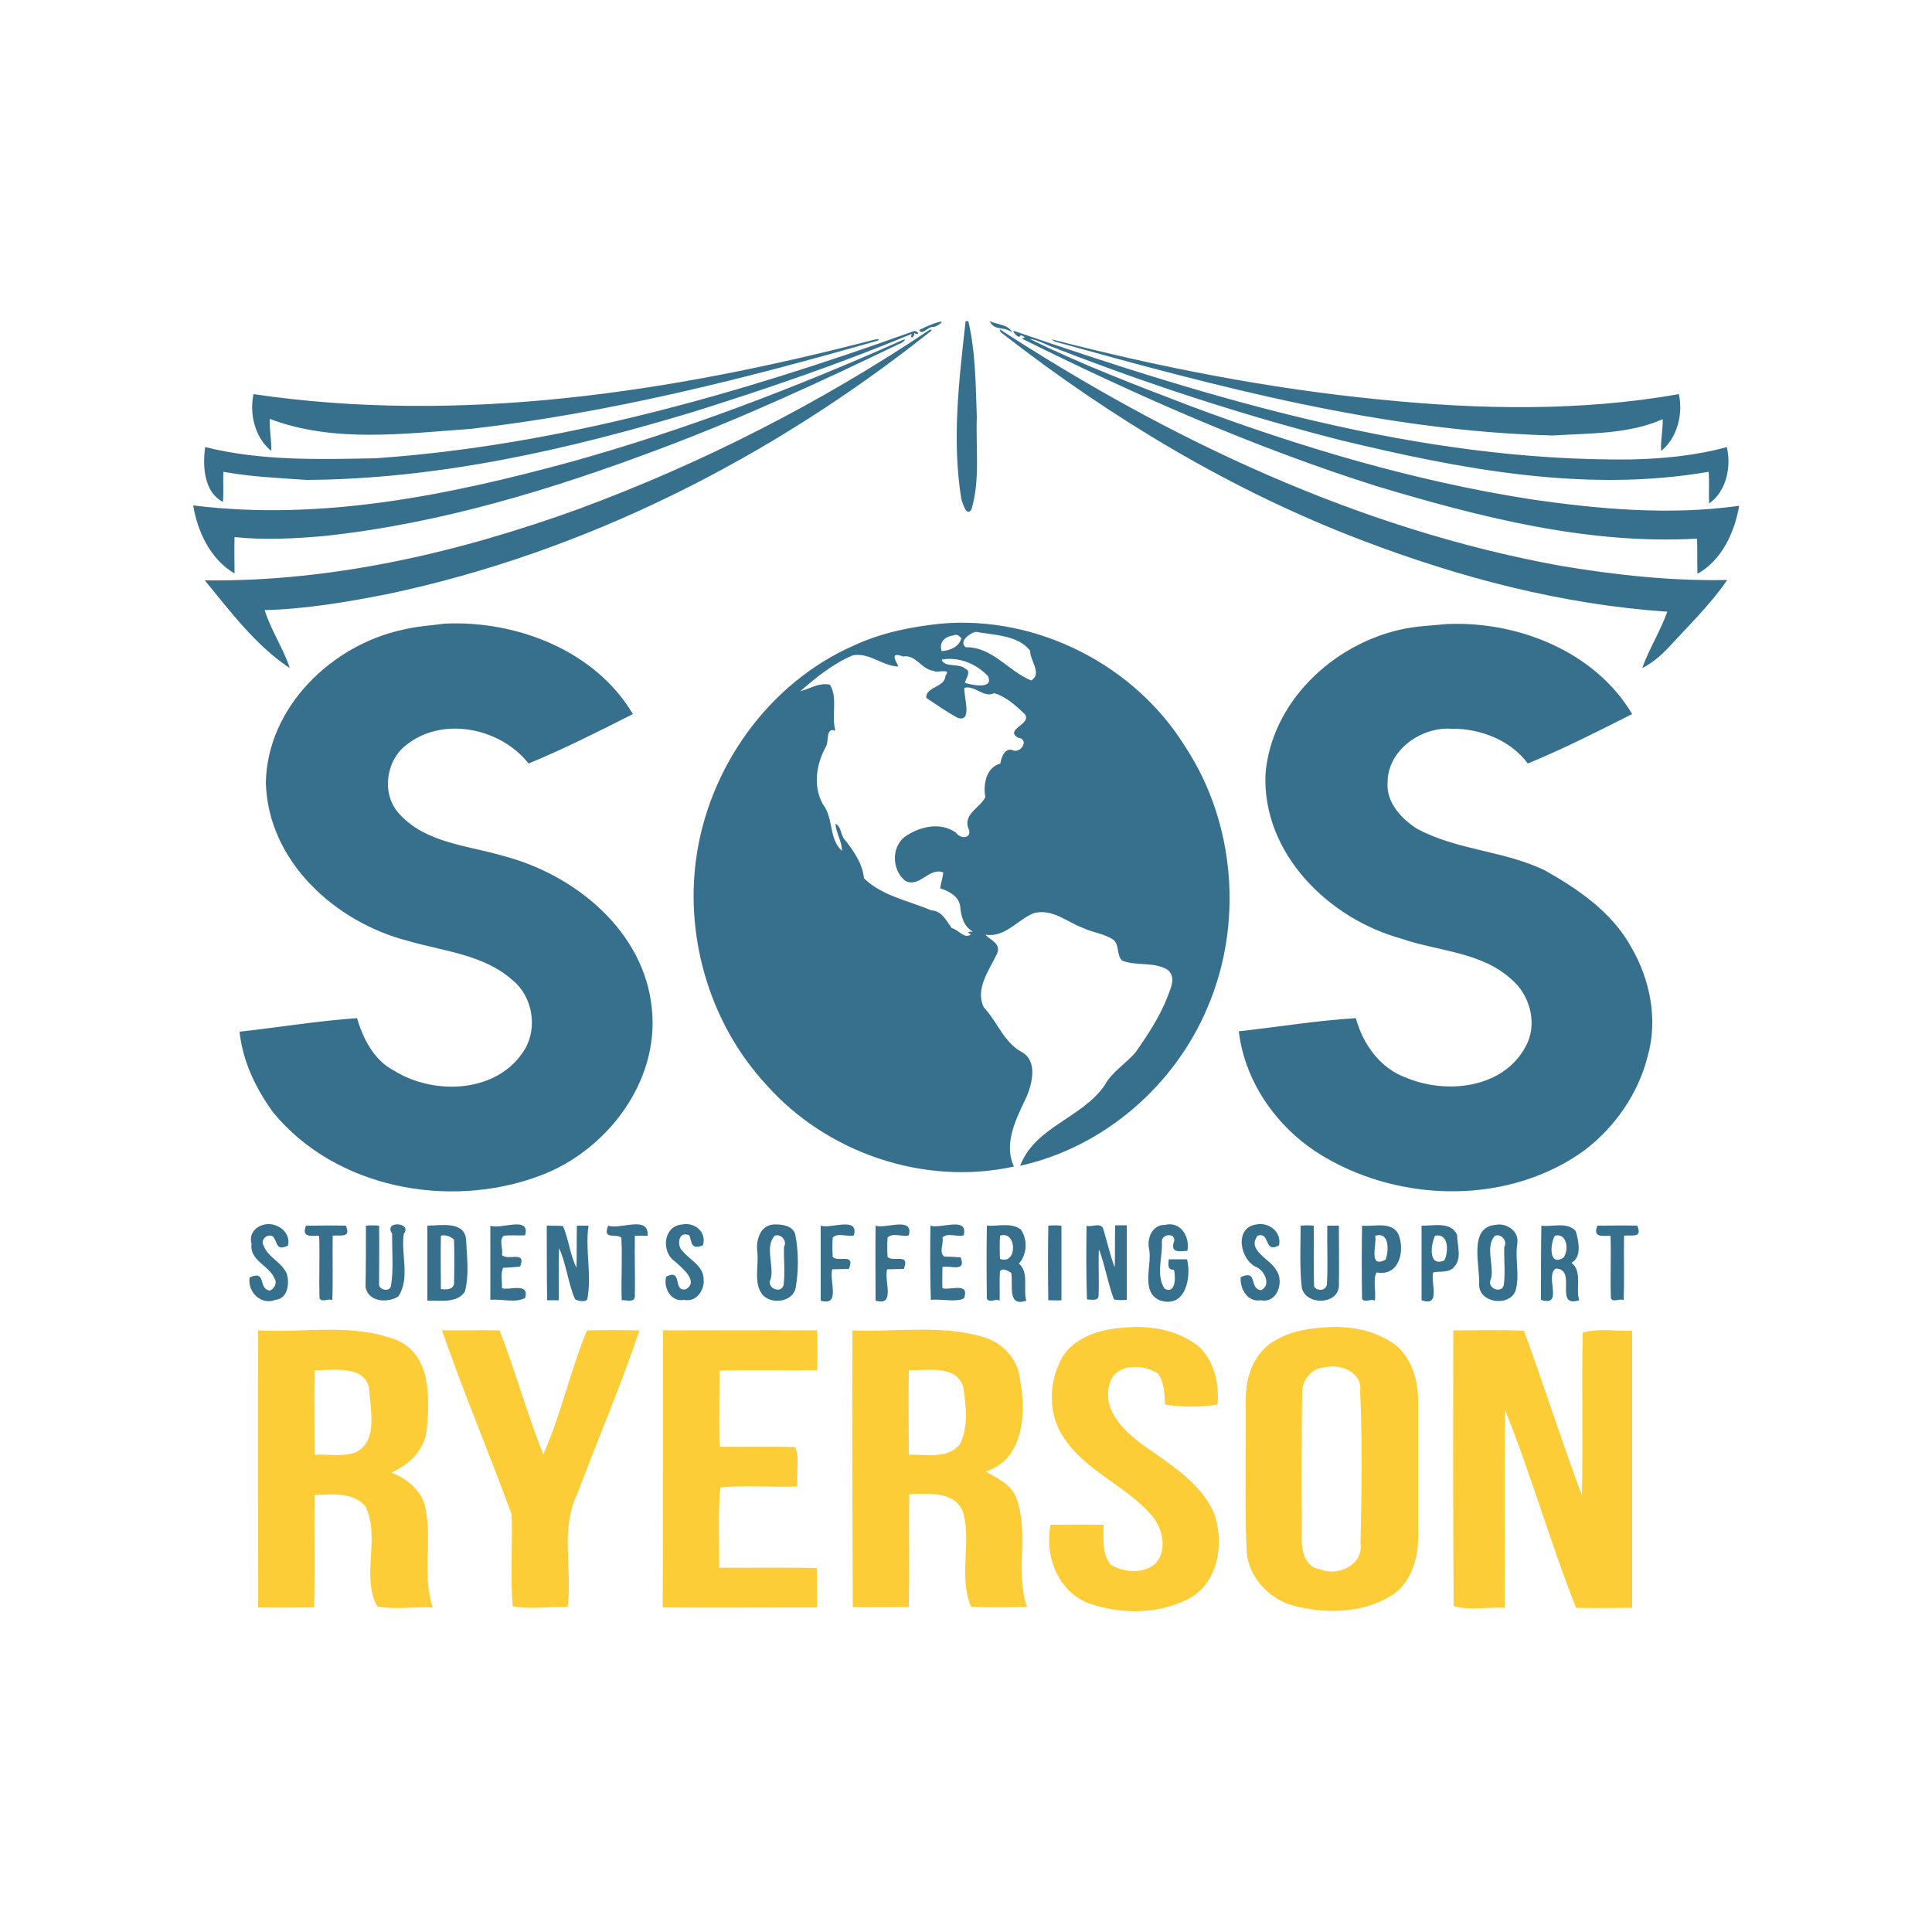 <?xml version="1.0" encoding="utf-8"?>
<!-- Generator: Adobe Illustrator 22.0.1, SVG Export Plug-In . SVG Version: 6.00 Build 0)  -->
<svg version="1.1" id="Layer_1" xmlns="http://www.w3.org/2000/svg" xmlns:xlink="http://www.w3.org/1999/xlink" x="0px" y="0px"
	 viewBox="0 0 500 500" enable-background="new 0 0 500 500" xml:space="preserve">
<g>
	<path fill="#37708D" d="M243.1,83.3c1.7-0.4-0.7,1.3-1.5,1.3c-1.4-0.2-3,2.4-3.7,0.8C239.5,84.6,241.2,83.8,243.1,83.3 M249.9,83.1
		c0.2,0,0.5,0,0.7,0c1.9,8.1,1.9,16.6,2.2,24.9c-0.3,8,0.9,16.2-1.4,23.9c-1.4,1.9-2.2-1.7-2.6-2.7C246.3,114,248.2,98.3,249.9,83.1
		 M256.1,83.1c1.9,0.9,5,0.9,5.8,2.9C259.6,84.3,257.5,85.8,256.1,83.1 M240.5,85.4c1-0.3,0.8,0.1-0.6,1.1
		c-40.8,32.2-88.4,56.4-139.4,67.2c-10.6,2.1-21.2,3.9-32,4.2c1.6,5.2,4.8,9.8,6.5,15c-8.8-5.8-15.4-14.7-22-22.7
		c33.2,0.4,66-7.3,97.1-18.6C181.9,119.8,212.3,104.3,240.5,85.4 M258.7,85.2c44.2,28.7,92.9,51.7,145,61.2
		c14.3,2.4,28.8,4,43.3,3.7c-4.3,6.3-10,11.8-15.2,17.5c-2,2.1-4.2,4-6.8,5.3c1.8-5,4.7-9.6,6.5-14.6c-27.1-1.8-53.7-8.8-79.1-18.5
		c-33.6-12.8-64.7-31.5-93-53.5C259,86.1,258.8,85.7,258.7,85.2 M236.2,85.8c1.3-0.6,2.2,1.3,0.4,0.4c0.1,1.2-1.3,1.7-0.6,0.2
		c-18.5,7.7-37.5,14.2-56.6,20.2c-32.5,9.8-66,17.4-100.1,17.6c-7.2-0.5-14.4-0.8-21.5-2.1c-0.1,2.6,0.1,5.2-0.1,7.8
		c-4.9-2.5-5.3-9.2-4.6-14.2c14.4,3.6,29.4,3.2,44.1,2.9C144.9,115.3,191.3,101.9,236.2,85.8 M262.3,85.6
		c51.5,17.7,105,33.9,160,33.3c8.3-0.2,16.6-1,24.6-3.2c1.2,5.1-0.1,11.5-4.6,14.6c-0.1-2.7,0.1-5.5-0.1-8.2
		c-31.9,5.5-64.3-0.7-95.3-8.2c-25.1-6.4-49.9-14.5-74-23.9c-2.1-0.7-4.1-2-6.4-2.3c13.5,6.7,27.8,12.1,41.9,17.5
		c28.4,10.6,57.6,19.3,87.7,24c17.8,2.6,36.1,4.2,54,1.7c-1.2,6.9-4.5,14.1-10.8,17.6c-0.1-3,0-6.1-0.1-9.1
		c-28.3,1.6-56.4-5.6-83.3-13.7c-31.5-10-61.9-23.4-91.5-38.1c1.4-0.2,0.5-0.6-0.3-0.9C264.1,88,262.1,86.2,262.3,85.6 M225.9,88
		c0.5-0.2,2.4-0.4,1.1,0.2c-34.5,9.9-69.5,18.7-105.2,22.8c-17.2,1.2-35.4,3.7-52-2.6c-0.1,2.8,0.5,5.5,0.4,8.3
		c-4.2-3.4-5.7-9.5-4.6-14.7C119.2,109.9,173.8,101.5,225.9,88 M233.6,88c1.6-0.6-0.4,1-1.1,1.1c-20.3,9.8-40.7,19.2-61.8,27.1
		c-27.9,10.5-56.8,19.3-86.6,22.5c-7.8,0.7-15.7,1.1-23.4,0.3c-0.1,3.1,0,6.3,0,9.4c-6.2-3.6-9.6-10.8-10.7-17.6
		c32.9,4.1,65.9-2.6,97.5-11.2C177,111.4,205.7,100.4,233.6,88 M272.1,87.8c27.9,7.2,56.3,12.8,85.1,15.6
		c25.7,2.6,51.8,3.1,77.3-1.4c1.1,5.2-0.4,11.3-4.6,14.7c-0.2-2.8,0.5-5.5,0.4-8.2c-8.9,3.9-18.9,3.6-28.4,4.2
		c-44-1.1-86.8-12.6-128.9-24.3C272.7,88.2,272.3,87.9,272.1,87.8 M115,161.4c18.6-0.9,39,6.9,48.8,23.4c-8.9,4.5-17.8,9-27,12.8
		c-7.3-9.3-22.5-12.4-31.9-4.6c-5.2,4.2-6.2,12.9-1.4,17.8c6.8,7.4,17.6,8,26.7,10.7c18.6,4.8,36.6,19.5,38.5,39.6
		c2,19-11.9,37-29.3,43.3c-23.3,8.6-52.6,3.1-68.7-16.5c-4.5-6.2-7.9-13.2-8.7-20.9c10.1-1.1,20.2-2.8,30.4-3.5
		c1.6,5.4,4.4,10.9,9.6,13.6c10.5,6.5,26.9,5.8,33.8-5.5c3.4-5.7,2-13.7-3.1-17.9c-7.5-6.7-17.9-7.5-27.1-10.2
		c-18.8-4.8-36.3-20.6-36.8-41C69.2,183,85.8,167,104.1,163C107.7,162.1,111.4,161.9,115,161.4 M243.5,161.4
		c24.9-2.2,50.3,10.7,63.4,32.1c12.8,19.6,14.8,45.6,5.7,67c-8.5,20.4-26.9,36.4-48.6,41.2c3.9-10.1,15.9-12.3,21.8-20.7
		c1.9-3.6,5.5-5.6,8.1-8.7c3.1-4.4,6.2-9.1,8.2-14.2c0.8-2.2,2.4-5.2,0.1-7.1c-3.5-2.2-8.1-0.9-11.8-2.4c-1.5-1.4-0.6-4.1-2.3-5.4
		c-2.3-1.6-5.2-1.8-7.7-3c-4.2-1.5-7.9-5.1-12.8-3.9c-4.3,1.7-7.4,6.4-12.6,5.6c1.4,1.5,4.2,2.3,3,5c-2,4.2-5.7,9-3.4,13.8
		c3.5,3.7,5.2,9.1,9.9,11.6c4,2.3,2.7,7.9,1.2,11.5c-2.6,5.5-6.1,12-3.3,18.1c-23.2,5.1-48.5-3.5-64.2-21.3
		c-14.2-15.4-20.8-37.2-18.1-57.9c3.1-23.9,18.8-46,41-55.7C228,163.8,235.7,162.2,243.5,161.4 M252.5,163.5c-1.6,0.4-4.4,2.5-2.6,4
		c7-0.1,11,6.2,17,8.6c2.9-1.8-0.4-5.2-0.3-7.7C263.4,164.3,257.2,164.4,252.5,163.5 M246.9,164.4c-2.1,0.3-4,1.5-3.2,4.1
		c2.1-0.1,4.5-1.1,5.1-3.3C248.4,164.7,247.7,164,246.9,164.4 M220.7,169.6c-5,2.1-9.5,5.7-13.6,9.3c2.6-0.7,4.9-2.3,7.7-1.7
		c2.1,3.5,0.3,8,1.4,11.9c-2.7-1-1.5,3-2.6,4.4c-2.4,4.5-3.2,10.1-0.6,14.7c2.8,3.6,1.4,8.8,4.9,12c0-2.4-1.5-4.6-1.7-7
		c1.6,0.6,1.3,3.2,2.6,4.3c2.3,3,4.4,6,4.8,9.8c4.7,4.6,11.6,5.8,17.4,8.3c2.7,0.1,3.9,2.6,5.3,4.6c1.7,0.3,3.3,3,5,1.6
		c-1.3-0.6-0.6-0.7,0.5-0.7c-2.4-1.3-3.1-4-3.3-6.5c-0.3-2.6-2.9-4-5.2-4.7c0.2-1.4,0.7-2.7,0.8-4.1c-3.6-1.5-6.2,4.2-9.9,2.1
		c-3.3-2.7-3.6-8.5-0.1-11.3c3.8-2.7,9.3-4,13.3-1.1c1.5,2,4.5,1.3,3.1-1.4c-1-3.6,3.2-5.1,4.5-7.8c-0.6-3.3,0.2-7.7,3.9-8.7
		c0.2-1.7,1.3-4.3,3.3-3.4c2.1,0.8,4.3-3,1.2-3.3c-3.5-2.2,3.8-3.5,1.8-6.1c-2.3-2.2-4.8-4.5-7.9-5.4c-2.8,1.3-4.9-2.1-7.7-1.4
		c-0.3,2.1,2.2,9-1.7,7.8c-2.8-1.5-5.5-3.4-8.2-5.2c-0.1-3,4.9-2.6,5-5.8c1.7-2-2.5-0.5-3.1-1.2c-3.1-0.3-4.6-4.3-7.9-3.7
		c-3.7-1.4-1.7,1.3-1.2,2.6C228.4,172.4,225,168.8,220.7,169.6 M243.7,170.7c0.7,2.2,4.5,0.8,6.2,2.4c1.5,0.6,0.1,2.5-0.2,3.6
		c2.1,0.7,7.5,1.7,6-1.7C252.7,171.8,248.2,169.9,243.7,170.7 M374.5,161.5c18.3-0.8,38.3,7.1,47.9,23.3c-8.9,4.5-17.8,9-27,12.8
		c-4.5-6.1-12.4-9.1-19.8-9c-7.9-0.5-16.6,5.6-16.5,14.1c-0.3,5,3.6,9.2,7.5,11.7c10.4,5.7,22.7,5.7,33.3,10.9
		c8.7,4.9,17.4,10.9,22.3,19.9c4.9,8.4,6.9,18.8,4.2,28.2c-2.4,9.6-8.4,18.2-16.2,24.2c-19.3,14.1-47,13.8-67.3,1.9
		c-11.8-6.8-20.7-19-22.3-32.6c10.1-1.1,20.2-2.8,30.3-3.4c1.8,6.7,6.3,13,13,15.4c10.4,4.4,25.3,2.8,31-8.2
		c3.1-5.7,1.1-13.2-3.8-17.3c-7.8-7.1-19-7.2-28.5-10.5c-18.8-5.2-35.9-22-35.1-42.5c1.5-18.7,17.4-33.6,35.1-37.5
		C366.6,162,370.6,161.9,374.5,161.5 M69.7,316.8c2.8,0.1,5.6,2.5,4.8,5.6c-3.4,1.5-2.5-1.2-4-2.5c-1.4-0.6-3.1,0.9-2.3,2.4
		c1.1,3.1,4.7,4.3,6,7.3c0.8,2.4,0.3,6.5-2.9,6.8c-3.8,1.5-7.3-2.1-6.7-5.8c4.6-2,2,2.9,5.2,3.4c1.1-0.4,2-1.8,1.3-3
		c-1.3-3.5-6.6-4.7-6-9.1C64.2,318.9,66.9,316.7,69.7,316.8 M176.5,316.9c3.3-0.7,6.5,2,5.4,5.4c-3.1,1.2-2.8-0.7-3.5-2.6
		c-2.9-1.3-3.3,2.7-1.8,4c1.9,2.4,5.5,3.9,5.5,7.4c0.3,2.7-1.9,6-5,5.3c-3.4,0.7-5.5-3.1-4.7-6c4.4-2.2,1.6,3.8,5,3.3
		c3.7-2-1-5.7-2.8-7.3C171.1,324,171.6,317.3,176.5,316.9 M200.1,316.9c2.1-0.1,5,0.2,5.7,2.5c0.9,4.6,0.9,9.4,0.1,14
		c-0.9,3.7-6.5,4.3-8.7,1.5c-2.2-3-0.8-7.4-1.2-10.9C195.6,321.2,196.6,317.2,200.1,316.9 M200.5,319.8c-2.6,2.8-0.2,7.6-1,11.1
		c-1.4,2.5,2.8,4.1,3.3,1.6c0.4-3.2,0-6.5,0.1-9.8C203.8,321.1,202.1,319.2,200.5,319.8 M301.5,317c4-1,6.5,3,5.8,6.7
		c-2.1,0.2-4.6,0.6-3.4-2.6c0.3-2.1-3.4-1.8-3.2,0.3c0.2,3.8-1.6,8.7,0.7,12.1c2.9,1.6,2.9-3.2,2.4-4.9c-1.7,0.1-1.5-1.4-1.3-2.7
		c1.2,0,3.5,0,4.7,0c1.2,4.7-0.4,12.9-7.1,10.6c-5-2.2-1.9-9.1-2.7-13.2C296.7,320.4,298.3,316.9,301.5,317 M325.1,316.9
		c3.2-0.7,6.7,1.9,5.9,5.4c-4,2.2-2.2-3.6-5.5-2.5c-3,3.7,3.3,6.1,4.8,8.9c2.1,2.9,0.3,8.7-4,7.8c-3.4,0.6-5.5-3-5.2-6
		c4.6-2,2,2.9,5.2,3.4c2.7-1.1,1.1-4.9-1-5.9C320.9,326.2,319.3,317.7,325.1,316.9 M387,317c2.8-0.6,6.1,1.5,5.7,4.7
		c-0.7,4.1,0.7,8.4-0.5,12.4c-1.7,4.2-9.4,3.1-9.4-1.6C383.1,327.8,379.9,317.6,387,317 M386.9,319.8c-2.6,2.8-0.2,7.6-1,11.1
		c-1.4,2.5,2.8,4.1,3.3,1.6c0.4-3.2,0-6.5,0.1-9.8C390.2,321.1,388.5,319.2,386.9,319.8 M79.2,317.2c3.4,0,6.9-0.1,10.3,0
		c1.5,3.4-1.6,2.3-3.4,2.6c-0.1,5.6,0.1,11.1-0.1,16.7c-0.9-0.6-2.7,0.7-3.3-0.5c-0.2-5.4,0.1-10.8-0.1-16.2
		C80.7,319.8,77.9,320.4,79.2,317.2 M94.7,317.2c1.1-0.1,2.3-0.1,3.4,0c0.1,5,0,10,0,15c-0.2,1.7,2.9,2.3,3.1,0.5
		c0.7-4.4,0.2-8.9,0.3-13.4c-2.4-3.5,5.3-3,3,0c-0.8,5.3,1.7,11.5-1.4,16.2c-2.7,1.8-7.9,1.5-8.5-2.5
		C94.7,327.8,94.7,322.5,94.7,317.2 M110.6,317.2c3.2,0,9.3-1.3,10,3.3c0.2,4.5,0.9,9.3-0.3,13.8c-2.1,3.1-6.5,2.2-9.7,2.3
		C110.6,330.1,110.6,323.6,110.6,317.2 M114.1,319.8c-0.1,4.6,0,9.2,0,13.8c1.3,0.2,3.1,0.2,3.4-1.3c0.1-3.8,0.1-7.7,0-11.5
		C116.5,319.9,115.2,319.5,114.1,319.8 M126.9,317.2c2.7,1.1,10.4-2.7,9,2.5c-1.8,0.1-3.7-0.1-5.5,0.1c-1.4,1.1-0.1,3.5-0.5,5
		c1.6,1.6,6.4-1.3,4.7,3c-1.1,0.1-3.3,0.3-4.4,0.3c-0.7,1.5-0.2,3.5-0.3,5.3c1.9,0.6,7.2-1.6,6,2.5c-2.5,1.4-6.1,0.2-9,0.5
		C126.9,330.1,126.9,323.6,126.9,317.2 M141.5,317.2c1,0,3.1,0,4.2,0.1c1.5,3.5,1.8,7.4,3.5,10.8c0.1-3.6,0-7.2,0.1-10.9
		c0.7,0,2.2,0,3,0c-0.9,6.3,0.9,12.7-0.3,19c-0.4,0.9-2.6,0.5-3.2,0c-1.8-4.2-2.2-8.9-4.1-13.2c-0.2,4.5,0,9-0.1,13.5
		c-0.7,0-2.2,0-3,0C141.5,330.1,141.5,323.6,141.5,317.2 M157.4,317.2c3.1,1.1,10.6-2.8,10.2,2.6c-1.1,0-2.2,0-3.3,0
		c-0.1,5.3,0.1,10.6,0,15.8c-0.2,1.6-2.2,0.8-3.4,0.9c-0.2-5.4,0.2-10.8-0.1-16.2C159.2,319.1,155.9,321,157.4,317.2 M212.4,317.2
		c2.6,0.9,9.9-2.5,8.6,2.5c-1.7,0.5-4.2-0.8-5.5,0.6c-0.1,1.6-0.1,3.3,0,5c1.5,1.5,5.9-1.2,4.2,3.1c-1.1,0-3.2,0.1-4.3,0.1
		c-0.9,2.8,2.3,9.7-3,8.1C212.4,330.1,212.4,323.6,212.4,317.2 M226.6,317.2c2.6,0.9,9.9-2.5,8.6,2.5c-1.7,0.5-4.2-0.8-5.5,0.6
		c-0.1,1.6-0.1,3.3,0,5c1.5,1.5,5.9-1.2,4.2,3.1c-1.1,0-3.2,0.1-4.3,0.1c-0.9,2.8,2.3,9.7-3,8.1
		C226.6,330.1,226.5,323.6,226.6,317.2 M240.8,317.2c2.6,0.9,9.9-2.5,8.6,2.5c-1.7,0.5-4.2-0.8-5.5,0.6c0.4,1.4-1,3.9,0.5,4.9
		c1,0,3.1,0.1,4.2,0.2c1.6,4-2.8,2-4.7,2.5c0,1.8-0.1,3.7,0,5.5c2.1,0.6,7.1-1.7,5.6,2.6c-2,1.1-5.9,0.1-8.6,0.4
		C240.7,330.1,240.7,323.6,240.8,317.2 M255.4,317.2c2.9,0.2,6.3-0.9,8.8,1c1.8,2.6,1.6,6.5-0.5,8.8c2.7,2.4,1,6.4,1.9,9.6
		c-5.1,1.8-3.3-4.3-3.9-7.2c-0.8-0.5-2.3-1.4-2.9-0.4c-0.2,2.5,0,5.1-0.1,7.6c-0.9-0.6-2.7,0.7-3.3-0.5
		C255.3,329.7,255.3,323.5,255.4,317.2 M258.8,319.8c-0.1,2-0.1,4,0,6C263.4,327.5,263.2,318.3,258.8,319.8 M271.3,317.2
		c1.1-0.1,2.3-0.1,3.4,0c0,6.4,0,12.9,0,19.3c-1.1,0.1-2.3,0-3.4,0C271.2,330.1,271.2,323.6,271.3,317.2 M281.2,317.2
		c1.1,0.5,3.3-0.8,4.2,0.5c1.1,3.4,1.8,7,3.1,10.3c0.1-3.6,0-7.3,0.1-10.9c0.7,0,2.2,0,3,0c0,6.4,0,12.9,0,19.3
		c-1.1,0.1-2.2,0.1-3.3-0.1c-1.6-4.2-2.3-8.8-3.9-13c-0.2,4,0.1,8.1-0.1,12.1c-0.1,1.4-1.9,0.9-3,0.9
		C281.1,330.1,281.1,323.6,281.2,317.2 M336.6,317.2c1.1-0.1,2.3-0.1,3.4,0c0.1,5.3-0.1,10.5,0.1,15.8c0.9,1.2,2.9,1.1,3.3-0.5
		c0.3-5.1,0-10.2,0.1-15.3c0.7,0,2.2,0,3,0c0,5.3,0.1,10.6,0,15.8c-0.5,4.8-8.7,4.8-9.6,0.2C336.3,327.9,336.6,322.5,336.6,317.2
		 M352.5,317.2c3,0.3,7.7-1.2,9.4,2.2c1.8,4.3,0.2,11-5.6,9.9c-1.1,1.6-0.1,5-0.5,7.3c-0.9-0.6-2.7,0.7-3.3-0.5
		C352.4,329.7,352.4,323.5,352.5,317.2 M355.9,319.8c0.5,2.2-1.9,8.6,2.7,6.2C359.4,323.8,359.7,318.7,355.9,319.8 M367.9,317.2
		c3,0.1,7.6-1.2,9.2,2.4c0,2.6,1.3,6-0.7,8.2c-1.3,1.7-3.6,1.1-5.5,1.5c-0.7,2.7,2.1,9-3,7.2C367.9,330.1,367.9,323.6,367.9,317.2
		 M371.4,319.8c-1.1,2.2-1.9,8.2,2.4,6.4C374.9,324,375,319.1,371.4,319.8 M398.9,317.2c2.8,0.4,6.7-1.1,8.9,1.4
		c0.7,2.4,1.7,6.7-1.1,8.2c2.9,2.3,1,6.5,2,9.7c-6.7,2.1-0.4-8-6-8.2c-3.1,1.6,2.2,10.1-3.9,8.1
		C398.8,330.1,398.8,323.6,398.9,317.2 M402.4,319.8c-1.2,1.9-1.7,8.1,2.2,5.7C406.1,323.6,405.6,319,402.4,319.8 M413.4,317.2
		c3.4,0,6.9-0.1,10.3,0c1.5,3.4-1.6,2.3-3.4,2.6c-0.1,5.6,0.1,11.1-0.1,16.7c-0.9-0.6-2.7,0.7-3.3-0.5c-0.2-5.4,0.1-10.8-0.1-16.2
		C414.9,319.8,412.1,320.4,413.4,317.2L413.4,317.2z"/>
	<path fill="#FDCD37" d="M290.8,343.6c6.6-0.7,13.7,0.5,19.1,4.6c4.3,3.7,5.7,9.8,5.2,15.3c-4.4,0.7-9.2,0.7-13.6,0
		c-0.1-2.8-0.2-5.7-1.8-8c-3.8-2.6-11-2.7-12.5,2.5c-2.1,6.7,3.5,12.2,8.4,15.8c6.8,4.9,14.9,9.6,18.5,17.6c2.8,7.5,1.4,17.5-5.8,22
		c-7.4,4.1-16.7,4.5-24.7,2.1c-9.1-2.2-13.5-12.1-11.7-20.9c4.6,0,9.1-0.1,13.7,0c0,3.5-0.5,7.3,1.8,10.3c3.5,2.1,8.5,2.5,11.7-0.3
		c3.1-3.6,1.8-9.1-1.1-12.5c-6.6-7.6-16.9-11.3-22.6-19.9c-3.9-5.5-4.1-13.3-1.3-19.3C276.8,346.4,284.2,344,290.8,343.6
		 M341.9,343.6c6.9-0.7,14.4,0.5,19.9,5c4,3.8,5.4,9.6,5.2,15c0,11.5,0,22.9,0,34.4c0,5.9-2.2,12.5-7.7,15.4c-7,4-15.8,4.2-23.5,2.4
		c-6.9-1.4-12.8-7.4-13.2-14.6c-0.5-12.8-0.1-25.7-0.2-38.5c-0.2-6.1,2.1-12.9,7.8-15.9C333.7,344.7,337.8,343.9,341.9,343.6
		 M342.7,353.9c-3,0.1-5.4,2.9-5.7,5.9c-0.2,12.9-0.1,25.7-0.1,38.6c-0.1,3.1,1,7.3,4.7,7.7c4.6,2,11.3-1.1,10.5-6.7
		c0.3-13.1,0.5-26.2-0.1-39.3C352.7,355.1,346.8,352.8,342.7,353.9 M66.8,344.3c12,0.7,24.6-2,36.1,2.6c8.6,3.9,8.3,14.7,7.6,22.5
		c-0.3,5.5-4.4,9.7-9.3,11.7c3.9,1.4,7.4,4.2,8.7,8.3c2.2,8.7-0.8,18,2.1,26.6c-4.7-0.3-9.8,0.7-14.4-0.3c-4.2-7.8,0.9-17.8-3-25.8
		c-3.2-3.9-8.8-3.1-13.2-3c-0.1,9.7,0.1,19.4-0.1,29.1c-4.8,0-9.7,0.1-14.5,0C66.8,392.1,66.7,368.2,66.8,344.3 M81.4,354.6
		c-0.1,7.3,0,14.6,0,21.9c3.6-0.2,7.4,0.6,10.8-0.7c5.7-3.1,3.6-10.8,3.4-16C94.7,353,86.1,354.7,81.4,354.6 M114.4,344.3
		c5,0,10-0.1,14.9,0c4.1,10.6,7.1,21.6,11.3,32.1c4.5-10.1,7-21.7,11.3-32.1c4.5-0.1,9.1-0.1,13.6,0c-4.8,14.3-10.8,28.2-16.1,42.3
		c-4.5,9.1-1.2,19.7-2.5,29.3c-4.7-0.2-9.7,0.7-14.2-0.2c-0.7-7.7,0-15.9-0.3-23.8C126.6,376,119.9,360.3,114.4,344.3 M171.6,344.3
		c13.3,0,26.6-0.1,39.9,0c0,3.4,0.1,6.8,0,10.3c-8.4,0.1-16.9-0.1-25.3,0.1c0,6.6-0.1,13.1,0,19.7c6.6,0.1,13.1-0.1,19.6,0.1
		c1.2,3,0.3,6.9,0.5,10.2c-6.6,0.3-13.5-0.5-19.9,0.3c-0.6,6.7-0.2,13.9-0.3,20.7c8.4,0.1,16.9-0.1,25.3,0.1c0,3.4,0.1,6.8,0,10.2
		c-13.3,0-26.6,0.1-39.9,0C171.6,392.1,171.6,368.2,171.6,344.3 M220.6,344.3c11.4,0.5,23.1-1.6,34.2,1.8c4.9,1.6,8.7,5.8,9.2,11
		c1.6,8.5,1,20.7-8.9,23.7c2.6,1.6,6.5,3.2,7.8,6.6c3.6,9.1-0.3,19.3,2.9,28.5c-4.8,0-9.7,0.2-14.5-0.1c-3.2-7.5,0-16.2-1.9-23.9
		c-1.7-6.1-9.2-5.4-14.1-5.2c-0.1,9.7,0.1,19.5-0.1,29.2c-4.9,0-9.7,0.1-14.5,0C220.6,392.1,220.5,368.2,220.6,344.3 M235.2,354.6
		c-0.1,7.3,0,14.6,0,21.9c4.3-0.2,10,1.2,13.2-2.7c2.3-4.5,1.6-10,0.9-14.8C247.5,353,239.7,354.8,235.2,354.6 M376.1,344.3
		c6.1,0,12.2-0.2,18.3,0.1c5.2,14.1,9.7,28.5,15,42.6c0.3-14-0.1-28.1,0.2-42.1c3.8-1.2,8.6-0.4,12.8-0.5c0,23.9,0,47.8,0,71.7
		c-4.8,0-9.7,0.1-14.5,0c-6.7-16.8-11.6-34.4-18.4-51.2c-0.2,17.1,0,34.2-0.1,51.2c-4.3-0.3-9.3,0.8-13.2-0.5
		C376,391.7,376.1,368,376.1,344.3L376.1,344.3z"/>
</g>
</svg>
